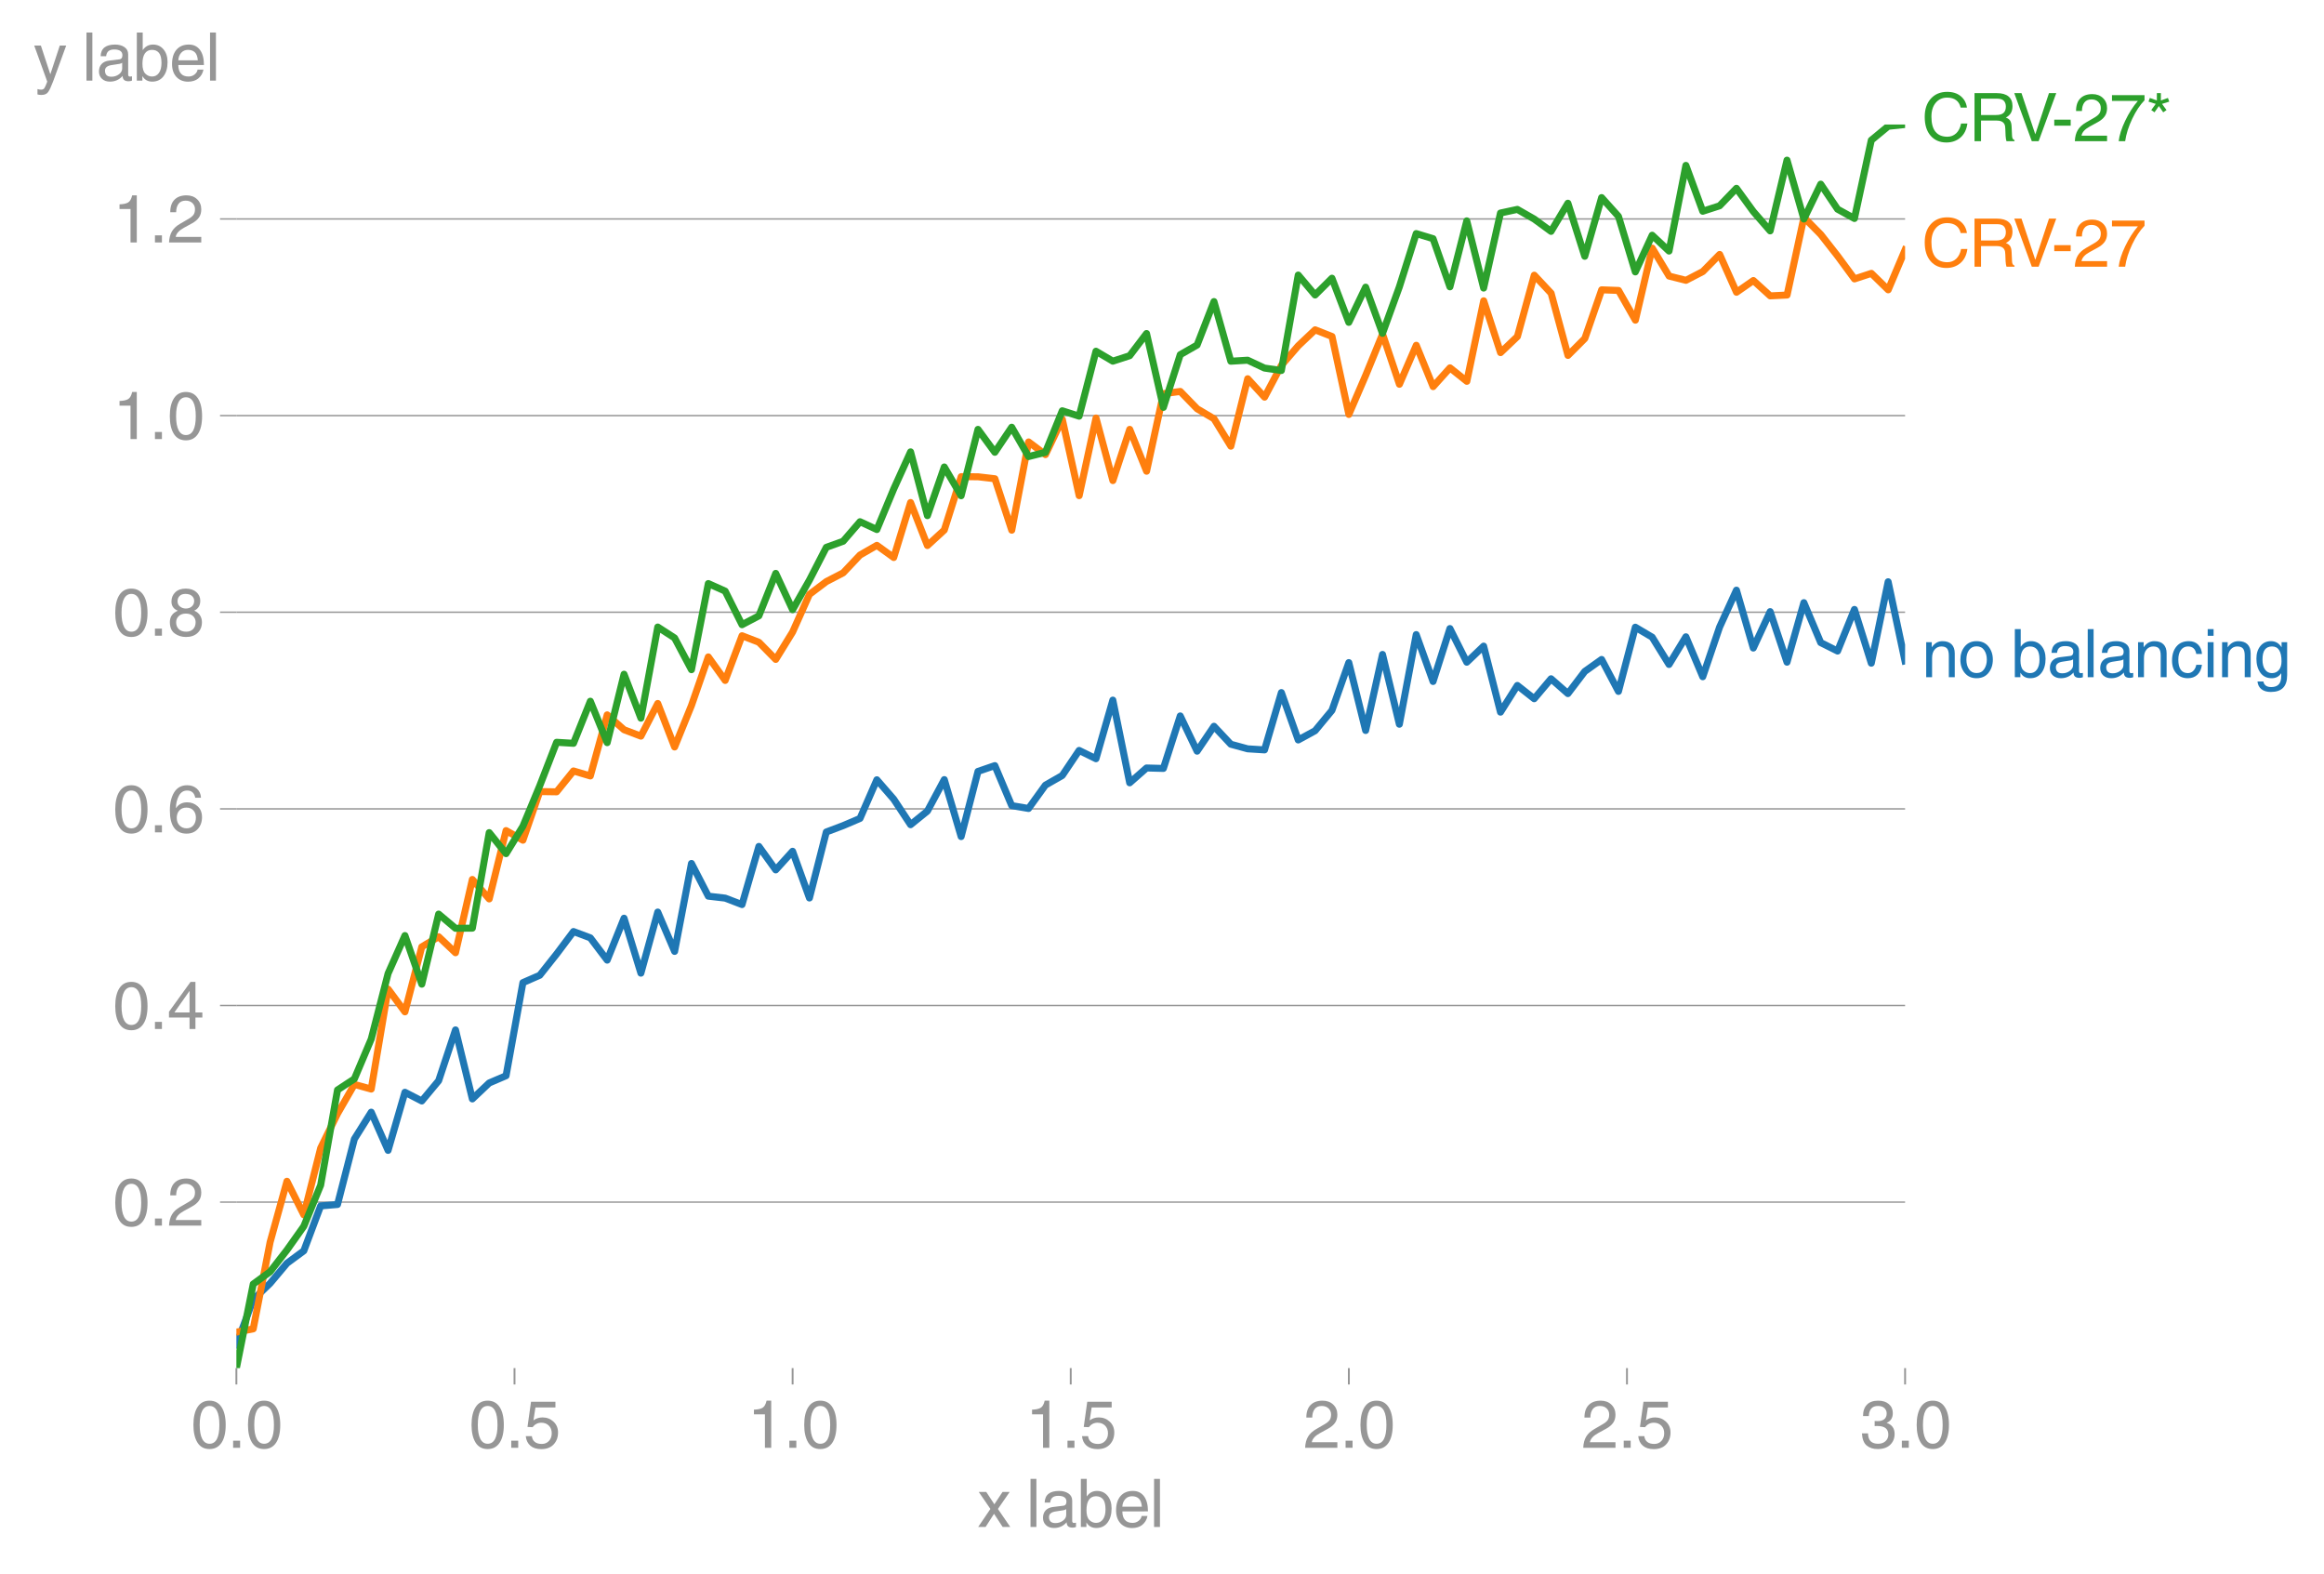 <svg height="449.132" viewBox="0 0 497.359 336.849" width="663.146" xmlns="http://www.w3.org/2000/svg" xmlns:xlink="http://www.w3.org/1999/xlink"><defs><style>*{stroke-linecap:butt;stroke-linejoin:round}</style></defs><g id="figure_1"><path d="M0 336.849h497.36V0H0z" style="fill:#fff" id="patch_1"/><g id="axes_1"><path d="M50.59 292.753h357.12V26.641H50.59z" style="fill:none" id="patch_2"/><g id="matplotlib.axis_1"><g id="xtick_1"><g id="line2d_1"><defs><path d="M0 0v3.5" id="mf368d4bbcb" style="stroke:#969696;stroke-width:.4"/></defs><use style="fill:#969696;stroke:#969696;stroke-width:.4" x="50.589" xlink:href="#mf368d4bbcb" y="292.753"/></g><g style="fill:#969696" transform="matrix(.14 0 0 -.14 40.86 309.802)" id="text_1"><defs><path d="M2719 2188q0 903-239 1354-239 452-702 452-453 0-697-452-243-451-243-1354 0-875 240-1340 241-464 700-464 463 0 702 448 239 449 239 1356zm603 0q0-1107-400-1709-400-601-1144-601-772 0-1156 623-384 624-384 1687 0 1090 393 1701 394 611 1147 611 744 0 1144-608t400-1704z" id="HelveticaWorld-Regular-30" transform="scale(.016)"/><path d="M1222 0H556v678h666V0z" id="HelveticaWorld-Regular-2e" transform="scale(.016)"/></defs><use xlink:href="#HelveticaWorld-Regular-30"/><use x="55.615" xlink:href="#HelveticaWorld-Regular-2e"/><use x="83.398" xlink:href="#HelveticaWorld-Regular-30"/></g></g><g id="xtick_2"><use style="fill:#969696;stroke:#969696;stroke-width:.4" x="110.109" xlink:href="#mf368d4bbcb" y="292.753" id="line2d_2"/><g style="fill:#969696" transform="matrix(.14 0 0 -.14 100.38 309.802)" id="text_2"><defs><path d="M941 2619q372 281 872 281 606 0 1042-403t436-1038q0-690-421-1139-420-448-1179-448-660 0-1041 323-381 324-444 918h582q43-363 284-555t669-192q415 0 681 287 266 288 266 735 0 456-279 731-278 275-718 275-500 0-835-428l-484 25 337 2406h2332v-544H1131L941 2619z" id="HelveticaWorld-Regular-35" transform="scale(.016)"/></defs><use xlink:href="#HelveticaWorld-Regular-30"/><use x="55.615" xlink:href="#HelveticaWorld-Regular-2e"/><use x="83.398" xlink:href="#HelveticaWorld-Regular-35"/></g></g><g id="xtick_3"><use style="fill:#969696;stroke:#969696;stroke-width:.4" x="169.629" xlink:href="#mf368d4bbcb" y="292.753" id="line2d_3"/><g style="fill:#969696" transform="matrix(.14 0 0 -.14 159.9 309.802)" id="text_3"><defs><path d="M2297 0h-600v3194H647v447q550 18 818 176 269 158 391 683h441V0z" id="HelveticaWorld-Regular-31" transform="scale(.016)"/></defs><use xlink:href="#HelveticaWorld-Regular-31"/><use x="55.615" xlink:href="#HelveticaWorld-Regular-2e"/><use x="83.398" xlink:href="#HelveticaWorld-Regular-30"/></g></g><g id="xtick_4"><use style="fill:#969696;stroke:#969696;stroke-width:.4" x="229.149" xlink:href="#mf368d4bbcb" y="292.753" id="line2d_4"/><g style="fill:#969696" transform="matrix(.14 0 0 -.14 219.42 309.802)" id="text_4"><use xlink:href="#HelveticaWorld-Regular-31"/><use x="55.615" xlink:href="#HelveticaWorld-Regular-2e"/><use x="83.398" xlink:href="#HelveticaWorld-Regular-35"/></g></g><g id="xtick_5"><use style="fill:#969696;stroke:#969696;stroke-width:.4" x="288.669" xlink:href="#mf368d4bbcb" y="292.753" id="line2d_5"/><g style="fill:#969696" transform="matrix(.14 0 0 -.14 278.94 309.802)" id="text_5"><defs><path d="M281 2888q0 793 409 1202 410 410 1148 410 618 0 1012-375t394-969q0-462-227-780-226-317-667-557l-775-425q-684-375-775-863h2444V0H166q25 634 275 1056t781 728l806 469q322 185 469 383t147 545q0 344-241 578-240 235-650 235-453 0-678-299-225-298-231-807H281z" id="HelveticaWorld-Regular-32" transform="scale(.016)"/></defs><use xlink:href="#HelveticaWorld-Regular-32"/><use x="55.615" xlink:href="#HelveticaWorld-Regular-2e"/><use x="83.398" xlink:href="#HelveticaWorld-Regular-30"/></g></g><g id="xtick_6"><use style="fill:#969696;stroke:#969696;stroke-width:.4" x="348.189" xlink:href="#mf368d4bbcb" y="292.753" id="line2d_6"/><g style="fill:#969696" transform="matrix(.14 0 0 -.14 338.46 309.802)" id="text_6"><use xlink:href="#HelveticaWorld-Regular-32"/><use x="55.615" xlink:href="#HelveticaWorld-Regular-2e"/><use x="83.398" xlink:href="#HelveticaWorld-Regular-35"/></g></g><g id="xtick_7"><use style="fill:#969696;stroke:#969696;stroke-width:.4" x="407.709" xlink:href="#mf368d4bbcb" y="292.753" id="line2d_7"/><g style="fill:#969696" transform="matrix(.14 0 0 -.14 397.98 309.802)" id="text_7"><defs><path d="M1434 2559q141-12 294-12 397 0 626 183 230 183 230 554 0 300-214 505t-617 205q-447 0-655-263-207-262-220-703H325q0 703 369 1087 369 385 1084 385 635 0 1013-327 378-326 378-857 0-685-578-928v-13q750-256 750-1050 0-634-422-1041-422-406-1197-406-634 0-1044 333-409 333-459 1164h581q13-519 256-755 244-236 703-236 444 0 713 247t269 622q0 410-257 619-256 209-793 209-128 0-257-6v484z" id="HelveticaWorld-Regular-33" transform="scale(.016)"/></defs><use xlink:href="#HelveticaWorld-Regular-33"/><use x="55.615" xlink:href="#HelveticaWorld-Regular-2e"/><use x="83.398" xlink:href="#HelveticaWorld-Regular-30"/></g></g><g style="fill:#969696" transform="matrix(.14 0 0 -.14 209.177 326.75)" id="text_8"><defs><path d="M3138 0h-725l-825 1259L781 0H72l1169 1722L128 3347h716l775-1178 781 1178h684L1959 1722 3138 0z" id="HelveticaWorld-Regular-78" transform="scale(.016)"/><path d="M984 0H422v4594h562V0z" id="HelveticaWorld-Regular-6c" transform="scale(.016)"/><path d="M2456 1709q-62-65-245-106-183-40-683-106-369-44-542-182-173-137-173-362 0-275 146-428 147-153 469-153 403 0 715 229 313 230 313 558v550zM397 2328q19 566 367 841 349 275 1014 275 531 0 890-241 360-240 360-694V581q0-197 178-197 72 0 185 25V0q-153-63-319-63-288 0-429 123-140 124-146 387Q2016-97 1288-97q-475 0-763 269-287 269-287 700 0 441 250 712 250 272 728 329l993 121q269 41 269 397 0 263-195 403-195 141-592 141-353 0-543-156-189-156-226-491H397z" id="HelveticaWorld-Regular-61" transform="scale(.016)"/><path d="M2778 1684q0 672-238 963-237 291-677 291-447-7-676-349-228-342-228-989 0-659 275-934t641-275q416 0 659 342 244 342 244 951zM422 0v4594h562V2925h13q359 519 969 519 625 0 1009-464t384-1208q0-838-388-1354Q2584-97 1888-97q-613 0-922 513h-13V0H422z" id="HelveticaWorld-Regular-62" transform="scale(.016)"/><path d="M2719 1941q-44 543-288 770-243 227-647 227-409 0-661-288-251-287-267-709h1863zm537-891q-93-519-509-859-366-288-963-294-703 6-1116 461-412 455-412 1223 0 882 425 1372 425 491 1182 491 678 0 1059-507 381-506 381-1446H856q0-525 244-813 244-287 731-287 344 0 591 207 247 208 272 452h562z" id="HelveticaWorld-Regular-65" transform="scale(.016)"/></defs><use xlink:href="#HelveticaWorld-Regular-78"/><use x="50" xlink:href="#HelveticaWorld-Regular-20"/><use x="74.414" xlink:href="#HelveticaWorld-Regular-6c"/><use x="96.436" xlink:href="#HelveticaWorld-Regular-61"/><use x="151.367" xlink:href="#HelveticaWorld-Regular-62"/><use x="207.861" xlink:href="#HelveticaWorld-Regular-65"/><use x="263.281" xlink:href="#HelveticaWorld-Regular-6c"/></g></g><g id="matplotlib.axis_2"><g id="ytick_1"><path clip-path="url(#p2e54db0b91)" d="M50.59 257.236h357.12" style="fill:none;stroke:#969696;stroke-linecap:square;stroke-width:.3" id="line2d_8"/><g id="line2d_9"><defs><path d="M0 0h-3.5" id="m910147ecea" style="stroke:#969696;stroke-width:.3"/></defs><use style="fill:#969696;stroke:#969696;stroke-width:.3" x="50.589" xlink:href="#m910147ecea" y="257.236"/></g><g style="fill:#969696" transform="matrix(.14 0 0 -.14 24.13 262.261)" id="text_9"><use xlink:href="#HelveticaWorld-Regular-30"/><use x="55.615" xlink:href="#HelveticaWorld-Regular-2e"/><use x="83.398" xlink:href="#HelveticaWorld-Regular-32"/></g></g><g id="ytick_2"><path clip-path="url(#p2e54db0b91)" d="M50.59 215.16h357.12" style="fill:none;stroke:#969696;stroke-linecap:square;stroke-width:.3" id="line2d_10"/><use style="fill:#969696;stroke:#969696;stroke-width:.3" x="50.589" xlink:href="#m910147ecea" y="215.16" id="line2d_11"/><g style="fill:#969696" transform="matrix(.14 0 0 -.14 24.13 220.185)" id="text_10"><defs><path d="M678 1581h1447v2041h-12L678 1581zm2010-487V0h-563v1094H159v550l2063 2856h466V1581h659v-487h-659z" id="HelveticaWorld-Regular-34" transform="scale(.016)"/></defs><use xlink:href="#HelveticaWorld-Regular-30"/><use x="55.615" xlink:href="#HelveticaWorld-Regular-2e"/><use x="83.398" xlink:href="#HelveticaWorld-Regular-34"/></g></g><g id="ytick_3"><path clip-path="url(#p2e54db0b91)" d="M50.59 173.084h357.12" style="fill:none;stroke:#969696;stroke-linecap:square;stroke-width:.3" id="line2d_12"/><use style="fill:#969696;stroke:#969696;stroke-width:.3" x="50.589" xlink:href="#m910147ecea" y="173.084" id="line2d_13"/><g style="fill:#969696" transform="matrix(.14 0 0 -.14 24.13 178.109)" id="text_11"><defs><path d="M903 1381q0-440 262-719 263-278 685-278 403 0 642 284 239 285 239 748 0 403-236 675t-670 272q-422 0-672-266t-250-716zm1766 1922q-63 344-255 517-192 174-520 174-519 0-791-507-272-506-278-1159l13-12q359 553 1068 553 566 0 988-375t422-1053q0-672-400-1118-400-445-1078-445-782 0-1188 556-406 557-406 1660 0 1062 415 1734 416 672 1247 672 538 0 910-321 372-320 403-876h-550z" id="HelveticaWorld-Regular-36" transform="scale(.016)"/></defs><use xlink:href="#HelveticaWorld-Regular-30"/><use x="55.615" xlink:href="#HelveticaWorld-Regular-2e"/><use x="83.398" xlink:href="#HelveticaWorld-Regular-36"/></g></g><g id="ytick_4"><path clip-path="url(#p2e54db0b91)" d="M50.59 131.008h357.12" style="fill:none;stroke:#969696;stroke-linecap:square;stroke-width:.3" id="line2d_14"/><use style="fill:#969696;stroke:#969696;stroke-width:.3" x="50.589" xlink:href="#m910147ecea" y="131.008" id="line2d_15"/><g style="fill:#969696" transform="matrix(.14 0 0 -.14 24.13 136.032)" id="text_12"><defs><path d="M1766 2597q347 0 573 198 227 199 227 527 0 294-218 483-217 189-620 189-359 0-555-199-195-198-195-504 0-328 244-511t544-183zm6-484q-434 0-681-241t-247-591q0-403 250-650t712-247q410 0 655 247t245 657q0 350-245 587-245 238-689 238zm1378 1228q0-678-578-947 397-178 567-471 170-292 170-623 0-641-413-1032-412-390-1112-390-612 0-1076 336T244 1306q0 763 762 1082-609 243-609 875 0 531 361 884t1001 353q641 0 1016-333t375-826z" id="HelveticaWorld-Regular-38" transform="scale(.016)"/></defs><use xlink:href="#HelveticaWorld-Regular-30"/><use x="55.615" xlink:href="#HelveticaWorld-Regular-2e"/><use x="83.398" xlink:href="#HelveticaWorld-Regular-38"/></g></g><g id="ytick_5"><path clip-path="url(#p2e54db0b91)" d="M50.59 88.932h357.12" style="fill:none;stroke:#969696;stroke-linecap:square;stroke-width:.3" id="line2d_16"/><use style="fill:#969696;stroke:#969696;stroke-width:.3" x="50.589" xlink:href="#m910147ecea" y="88.932" id="line2d_17"/><g style="fill:#969696" transform="matrix(.14 0 0 -.14 24.13 93.956)" id="text_13"><use xlink:href="#HelveticaWorld-Regular-31"/><use x="55.615" xlink:href="#HelveticaWorld-Regular-2e"/><use x="83.398" xlink:href="#HelveticaWorld-Regular-30"/></g></g><g id="ytick_6"><path clip-path="url(#p2e54db0b91)" d="M50.59 46.855h357.12" style="fill:none;stroke:#969696;stroke-linecap:square;stroke-width:.3" id="line2d_18"/><use style="fill:#969696;stroke:#969696;stroke-width:.3" x="50.589" xlink:href="#m910147ecea" y="46.855" id="line2d_19"/><g style="fill:#969696" transform="matrix(.14 0 0 -.14 24.13 51.88)" id="text_14"><use xlink:href="#HelveticaWorld-Regular-31"/><use x="55.615" xlink:href="#HelveticaWorld-Regular-2e"/><use x="83.398" xlink:href="#HelveticaWorld-Regular-32"/></g></g><g style="fill:#969696" transform="matrix(.14 0 0 -.14 7.2 17.25)" id="text_15"><defs><path d="M2497 3347h612L1913 63q-32-88-63-166-272-725-469-995-197-271-637-271-231 0-378 50v513q159-57 350-57 206 0 301 130 96 130 283 636L56 3347h635l897-2725h12l897 2725z" id="HelveticaWorld-Regular-79" transform="scale(.016)"/></defs><use xlink:href="#HelveticaWorld-Regular-79"/><use x="49.609" xlink:href="#HelveticaWorld-Regular-20"/><use x="74.023" xlink:href="#HelveticaWorld-Regular-6c"/><use x="96.045" xlink:href="#HelveticaWorld-Regular-61"/><use x="150.977" xlink:href="#HelveticaWorld-Regular-62"/><use x="207.471" xlink:href="#HelveticaWorld-Regular-65"/><use x="262.891" xlink:href="#HelveticaWorld-Regular-6c"/></g></g><path clip-path="url(#p2e54db0b91)" d="m50.59 287.767 3.606-9.688 3.608-3.47 3.607-4.291 3.607-2.662 3.607-9.613 3.608-.303 3.607-14.005 3.607-5.746 3.608 8.175 3.607-12.434 3.607 1.86 3.607-4.33 3.608-10.876 3.607 14.768 3.607-3.416 3.607-1.545 3.608-19.925 3.607-1.576 3.607-4.55 3.608-4.805 3.607 1.35 3.607 4.767 3.607-8.967 3.608 11.758 3.607-13.075 3.607 8.418 3.607-18.819 3.608 6.999 3.607.419 3.607 1.38 3.608-12.444 3.607 5.023 3.607-3.98 3.607 9.993 3.608-14.123 3.607-1.363 3.607-1.539 3.607-8.272 3.608 4.152 3.607 5.46 3.607-2.916 3.608-6.734 3.607 12.192 3.607-13.947 3.607-1.237 3.608 8.556 3.607.615 3.607-4.995 3.607-2.06 3.608-5.365 3.607 1.773 3.607-12.539 3.608 17.697 3.607-3.175 3.607.094 3.607-11.233 3.608 7.544 3.607-5.329 3.607 3.84 3.607.985 3.608.229 3.607-12.264 3.607 10.14 3.608-1.974 3.607-4.352 3.607-10.23 3.607 14.527 3.608-16.273 3.607 14.933 3.607-19.182 3.607 10.036 3.608-11.326 3.607 7.2 3.607-3.44 3.608 14.128 3.607-5.715 3.607 2.842 3.607-4.27 3.608 3.174 3.607-4.74 3.607-2.565 3.607 6.836 3.608-13.739 3.607 2.137 3.607 5.834 3.608-5.92 3.607 8.546 3.607-10.619 3.607-7.904 3.608 12.386 3.607-7.794 3.607 10.82 3.607-12.738 3.608 8.548 3.607 1.807 3.607-8.905 3.608 11.502 3.607-17.424 3.607 16.939" style="fill:none;stroke:#1f77b4;stroke-linecap:square;stroke-width:1.5" id="line2d_20"/><path clip-path="url(#p2e54db0b91)" d="m50.59 285.053 3.606-.702 3.608-18.538 3.607-13.04 3.607 7.19 3.607-14.294 3.608-7.361 3.607-6.26 3.607.997 3.608-21.399 3.607 4.871 3.607-13.904 3.607-2.169 3.608 3.428 3.607-15.68 3.607 4.163 3.607-14.623 3.608 2.057 3.607-10.405 3.607.054 3.608-4.467 3.607 1.072 3.607-13.073 3.607 3.185 3.608 1.368 3.607-6.99 3.607 9.31 3.607-8.882 3.608-10.39 3.607 5.033 3.607-9.565 3.608 1.398 3.607 3.667 3.607-5.852 3.607-8.071 3.608-2.726 3.607-1.871 3.607-3.816 3.607-2.072 3.608 2.606 3.607-11.767 3.607 9.201 3.608-3.313L205.702 102l3.607.024 3.607.419 3.608 11.01 3.607-18.884 3.607 2.71 3.607-7.555 3.608 16.34 3.607-16.613 3.607 13.386 3.608-10.956 3.607 8.954 3.607-16.596 3.607-.474 3.608 3.712 3.607 2.135 3.607 5.867 3.607-14.435 3.608 3.94 3.607-6.815 3.607-4.178 3.608-3.415L285.062 72l3.607 16.685 3.607-8.379 3.608-8.815 3.607 10.736 3.607-8.342 3.607 8.846 3.608-4.018 3.607 2.882 3.607-17.226 3.608 11.086 3.607-3.44 3.607-13.128 3.607 3.853 3.608 13.312 3.607-3.618 3.607-10.418 3.607.136 3.608 6.359 3.607-15.417 3.607 5.983 3.608.907 3.607-1.871 3.607-3.667 3.607 8.092 3.608-2.51 3.607 3.281 3.607-.174 3.607-16.612 3.608 3.658 3.607 4.6 3.607 4.903 3.608-1.188 3.607 3.52 3.607-8.521" style="fill:none;stroke:#ff7f0e;stroke-linecap:square;stroke-width:1.5" id="line2d_21"/><path clip-path="url(#p2e54db0b91)" d="m50.59 292.753 3.606-17.99 3.608-2.632 3.607-4.648 3.607-5.08 3.607-8.796 3.608-20.374 3.607-2.372 3.607-8.517 3.608-14.026 3.607-8.122 3.607 10.401 3.607-14.997 3.608 3.044 3.607-.033 3.607-20.444 3.607 4.5 3.608-5.869 3.607-8.666 3.607-9.295 3.608.22 3.607-9.007 3.607 8.864 3.607-14.641 3.608 9.404 3.607-19.5 3.607 2.336 3.607 6.791 3.608-18.432 3.607 1.618 3.607 7.19 3.608-1.9 3.607-9.085 3.607 7.773 3.607-6.337 3.608-7.008 3.607-1.305 3.607-4.18 3.607 1.676 3.608-8.677 3.607-7.942 3.607 13.645 3.608-10.414 3.607 6.158 3.607-14.201 3.607 4.9 3.608-5.366 3.607 6.282 3.607-.906 3.607-8.893 3.608 1.154 3.607-13.897 3.607 2.129 3.608-1.17 3.607-4.746 3.607 15.806 3.607-11.28 3.608-2.066 3.607-9.297 3.607 12.764 3.607-.219 3.608 1.686 3.607.52 3.607-20.427 3.608 4.269 3.607-3.593 3.607 9.446 3.607-7.532 3.608 9.892 3.607-9.95 3.607-11.405 3.607 1.088 3.608 10.308 3.607-14.113 3.607 14.375 3.608-16.058 3.607-.777 3.607 2.065 3.607 2.64 3.608-6.023 3.607 11.351 3.607-12.558 3.607 4.014 3.608 11.888 3.607-7.845 3.607 3.384 3.608-18.33 3.607 9.813 3.607-1.165 3.607-3.741 3.608 4.958 3.607 4.146 3.607-15.132 3.607 12.596 3.608-7.457 3.607 5.355 3.607 1.988 3.608-16.743 3.607-2.982 3.607-.388" style="fill:none;stroke:#2ca02c;stroke-linecap:square;stroke-width:1.5" id="line2d_22"/><g style="fill:#1f77b4" transform="matrix(.14 0 0 -.14 411.28 144.912)" id="text_16"><defs><path d="M3150 0h-566v2059q0 475-166 677-165 202-549 202-378 0-632-288-253-287-253-825V0H422v3347h531v-472h13q397 569 1012 569 569 0 870-302 302-301 302-864V0z" id="HelveticaWorld-Regular-6e" transform="scale(.016)"/><path d="M813 1678q0-559 253-920t718-361q482 0 732 378t250 903q0 531-250 901-250 371-732 371-446 0-709-349-262-348-262-923zm-575 0q0 747 415 1256 416 510 1131 510 732 0 1144-516 413-515 413-1250 0-737-410-1256Q2522-97 1784-97q-709 0-1128 503-418 503-418 1272z" id="HelveticaWorld-Regular-6f" transform="scale(.016)"/><path d="M2534 2222q-121 716-793 716-416 0-669-333t-253-927q0-647 234-967 235-320 681-320 300 0 519 220t281 573h544q-84-621-439-951T1722-97q-659 0-1081 451-422 452-422 1227 0 850 422 1356 422 507 1184 507 556 0 886-333t367-889h-544z" id="HelveticaWorld-Regular-63" transform="scale(.016)"/><path d="M422 3956v638h562v-638H422zM984 0H422v3347h562V0z" id="HelveticaWorld-Regular-69" transform="scale(.016)"/><path d="M831 1684q0-615 244-954t659-339q404 0 660 293 256 294 256 832 0 706-224 1064-223 358-679 358-459 0-688-305-228-305-228-949zM3188 191q0-807-388-1203-387-397-1169-397-562 0-895 259T353-409h563q43-244 226-388t530-144q472 0 712 254 241 253 241 821v238h-12Q2297-97 1722-97q-716 0-1094 528T250 1772q0 744 381 1208 382 464 1013 464 634 0 1000-569h12v472h532V191z" id="HelveticaWorld-Regular-67" transform="scale(.016)"/></defs><use xlink:href="#HelveticaWorld-Regular-6e"/><use x="55.176" xlink:href="#HelveticaWorld-Regular-6f"/><use x="111.084" xlink:href="#HelveticaWorld-Regular-20"/><use x="135.498" xlink:href="#HelveticaWorld-Regular-62"/><use x="191.992" xlink:href="#HelveticaWorld-Regular-61"/><use x="246.924" xlink:href="#HelveticaWorld-Regular-6c"/><use x="268.945" xlink:href="#HelveticaWorld-Regular-61"/><use x="323.877" xlink:href="#HelveticaWorld-Regular-6e"/><use x="379.053" xlink:href="#HelveticaWorld-Regular-63"/><use x="430.322" xlink:href="#HelveticaWorld-Regular-69"/><use x="452.344" xlink:href="#HelveticaWorld-Regular-6e"/><use x="507.52" xlink:href="#HelveticaWorld-Regular-67"/></g><g style="fill:#ff7f0e" transform="matrix(.14 0 0 -.14 411.28 57.07)" id="text_17"><defs><path d="M3713 3213q-104 468-434 710-329 243-854 243-678 0-1091-493-412-492-412-1329 0-969 390-1443 391-473 1132-473 487 0 838 323 352 324 474 940h603q-121-885-671-1349T2350-122q-941 0-1505 647T281 2322q0 1109 589 1751 589 643 1555 643 800 0 1297-413 497-412 591-1090h-600z" id="HelveticaWorld-Regular-43" transform="scale(.016)"/><path d="M1141 2503h1437q500 0 717 205 218 205 218 589 0 350-188 558-187 208-644 208H1141V2503zm0-2503H519v4594h2125q740 0 1121-316 382-315 382-919 0-396-153-662t-481-438q281-103 406-289t144-576l40-856q6-213 67-299t171-136V0h-769q-59 172-84 522t-25 631q0 141-25 288t-110 265q-84 119-247 192-162 74-437 74H1141V0z" id="HelveticaWorld-Regular-52" transform="scale(.016)"/><path d="M3413 4594h696L2425 0h-653L97 4594h691L2100 678h13l1300 3916z" id="HelveticaWorld-Regular-56" transform="scale(.016)"/><path d="M1850 1484H281v575h1569v-575z" id="HelveticaWorld-Regular-2d" transform="scale(.016)"/><path d="M238 4403h3109v-494q-641-653-1172-1766Q1644 1031 1497 0H878q94 850 622 1954 528 1105 1213 1899H238v550z" id="HelveticaWorld-Regular-37" transform="scale(.016)"/></defs><use xlink:href="#HelveticaWorld-Regular-43"/><use x="72.314" xlink:href="#HelveticaWorld-Regular-52"/><use x="139.826" xlink:href="#HelveticaWorld-Regular-56"/><use x="198.027" xlink:href="#HelveticaWorld-Regular-2d"/><use x="231.328" xlink:href="#HelveticaWorld-Regular-32"/><use x="286.943" xlink:href="#HelveticaWorld-Regular-37"/></g><g style="fill:#2ca02c" transform="matrix(.14 0 0 -.14 411.28 30.217)" id="text_18"><defs><path d="m378 4134 672-243v703h384v-703l672 243 128-353-690-215 428-591-316-216-415 600-416-600-312 216 428 591-691 215 128 353z" id="HelveticaWorld-Regular-2a" transform="scale(.016)"/></defs><use xlink:href="#HelveticaWorld-Regular-43"/><use x="72.314" xlink:href="#HelveticaWorld-Regular-52"/><use x="139.826" xlink:href="#HelveticaWorld-Regular-56"/><use x="198.027" xlink:href="#HelveticaWorld-Regular-2d"/><use x="231.328" xlink:href="#HelveticaWorld-Regular-32"/><use x="286.943" xlink:href="#HelveticaWorld-Regular-37"/><use x="342.559" xlink:href="#HelveticaWorld-Regular-2a"/></g></g></g><defs><clipPath id="p2e54db0b91"><path d="M50.589 26.641h357.12v266.112H50.589z"/></clipPath></defs></svg>